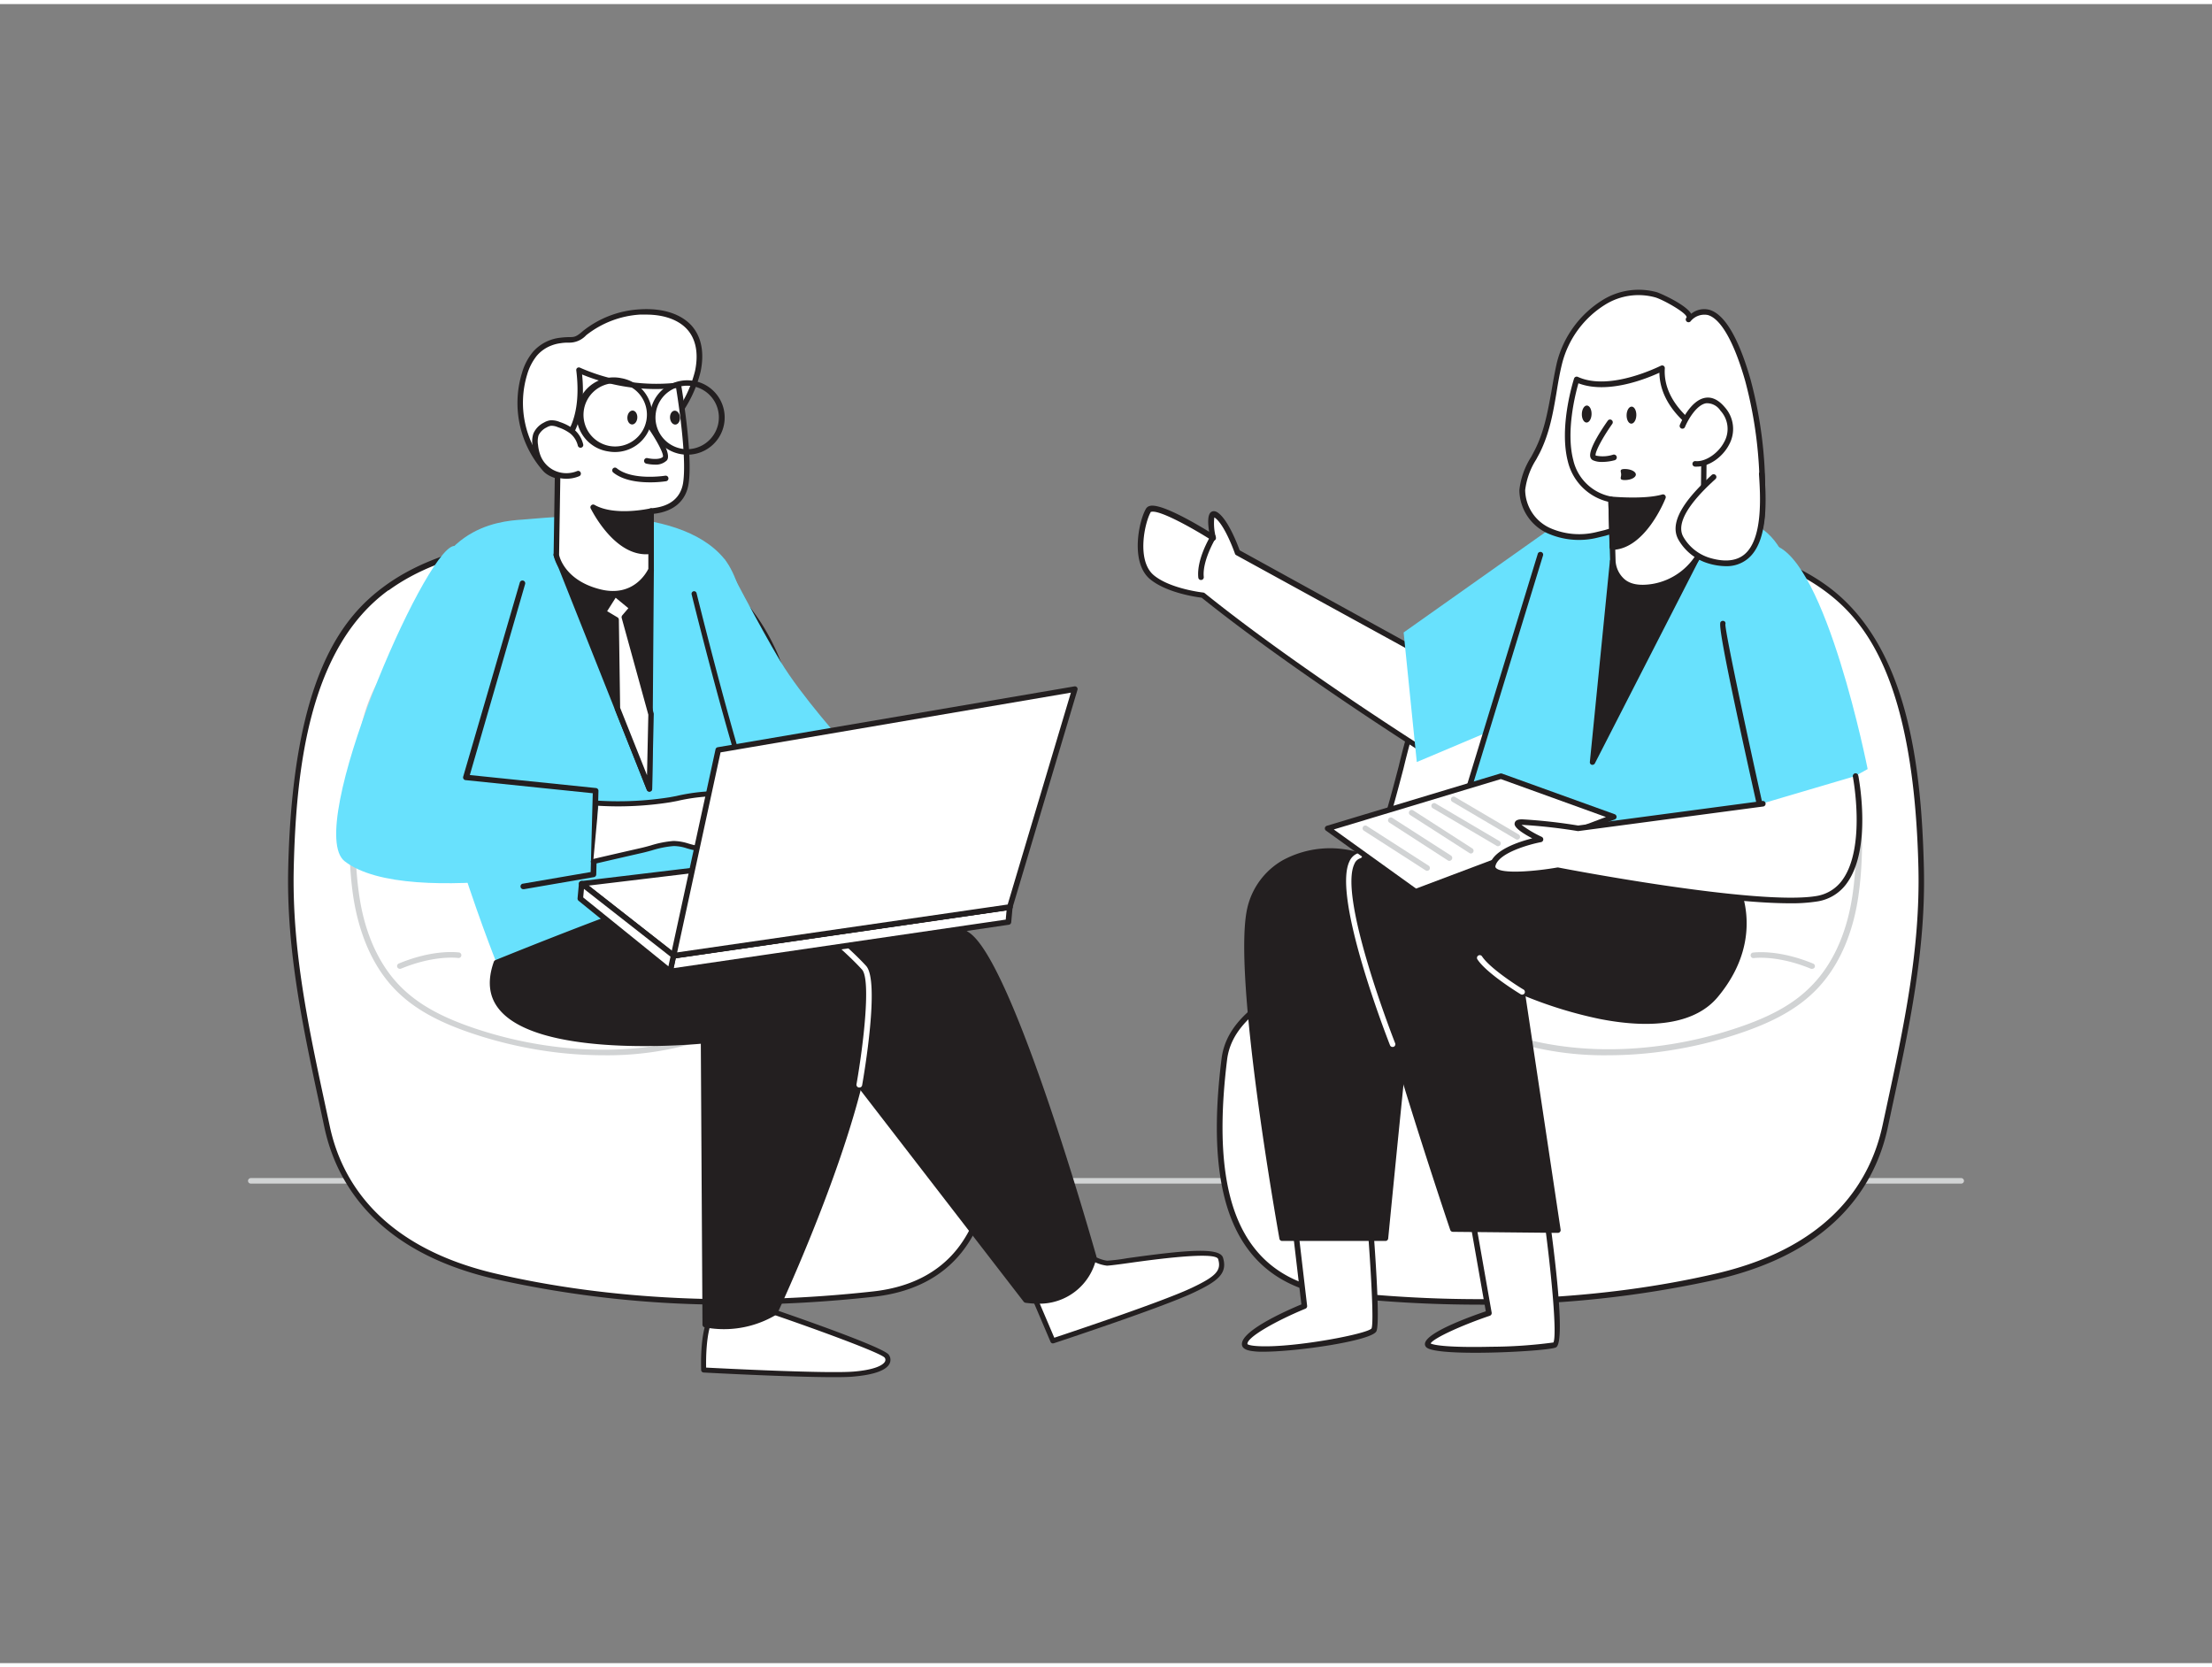 <svg xmlns="http://www.w3.org/2000/svg" viewBox="0 0 400 300" width="406" height="306" class="illustration styles_illustrationTablet__1DWOa"><rect x="0" y="0" width="400" height="300" fill="#808080" stroke="none"/><g id="_496_consulting_flatline" data-name="#496_consulting_flatline"><path d="M354.65,213.29H45.35a.5.5,0,0,1-.5-.5.51.51,0,0,1,.5-.5h309.3a.51.51,0,0,1,.5.5A.5.5,0,0,1,354.65,213.29Z" fill="#d1d3d4"></path><path d="M69.93,105.58C55,116.45,53,139.11,52.62,156.13c-.38,16,3.19,31.28,6.53,46.89,3.26,15.27,15.65,23.6,30.44,27,22,5.09,46,5.68,68.33,3.22s22.91-24.46,20.67-42.47c-.62-5-4.13-8.09-7.92-10.79a47.28,47.28,0,0,1-12.08-11.65C148,153,147.39,134.78,140.33,118.1c-5.58-13.21-18-22.41-32.41-21.95S79.86,98.36,69.93,105.58Z" fill="#fff"></path><path d="M132.56,235.18a192.42,192.42,0,0,1-43.08-4.64c-21.71-5-28.74-17.69-30.82-27.42l-.7-3.28c-3.19-14.8-6.2-28.77-5.84-43.72.83-34.47,9.8-45.33,17.52-50.95l.29.41-.29-.41c10.51-7.64,25.24-9.1,38.27-9.52,14.06-.43,27,8.28,32.88,22.25a145.74,145.74,0,0,1,6.32,20c2.7,10.25,5.5,20.84,11.9,30.16,2.83,4.12,6.4,7.57,12,11.53,3.84,2.73,7.48,6,8.12,11.13,2.06,16.49.37,27.91-5.17,34.92-3.64,4.61-9,7.34-15.94,8.11A233.48,233.48,0,0,1,132.56,235.18ZM70.23,106c-14.34,10.43-16.68,32.29-17.11,50.16-.35,14.83,2.64,28.75,5.81,43.49l.71,3.28c2,9.45,8.87,21.73,30.07,26.65,20.52,4.76,44.09,5.87,68.15,3.21,6.66-.73,11.8-3.34,15.27-7.73,5.36-6.79,7-18,5-34.18-.6-4.77-4.06-7.84-7.71-10.44-5.65-4-9.3-7.55-12.2-11.77-6.5-9.46-9.31-20.15-12-30.48a146.57,146.57,0,0,0-6.28-19.88c-5.74-13.59-18.28-22.11-31.93-21.64-12.87.42-27.42,1.85-37.71,9.33Z" fill="#231f20"></path><path d="M109.13,190.08a72.19,72.19,0,0,1-8-.45,76.52,76.52,0,0,1-15-3.25c-6.64-2.15-11.1-4.61-14.45-7.95-5.09-5.09-7-12-7.77-16.83-1.7-11.24,0-23.66,1.23-30.06a30.57,30.57,0,0,1,14.94-21.06c5.38-3.13,11.8-5.15,19.61-6.17,8.2-1.07,14.1-.19,18.57,2.76,7.3,4.82,9.38,14.09,10.88,23.17l2.55,15.41c.62,3.83,1.48,9.07,4.49,11.54a19.1,19.1,0,0,0,3.41,2.06c2.11,1.06,4.28,2.17,5.51,4.58,1.51,3,2.15,8,.6,11.29-1.72,3.62-5.23,6-7.71,7.47A56.28,56.28,0,0,1,109.13,190.08ZM106,104.87a48.33,48.33,0,0,0-6.08.43c-7.68,1-14,3-19.23,6a29.53,29.53,0,0,0-14.46,20.38C65,138.06,63.3,150.35,65,161.45c.71,4.72,2.59,11.37,7.49,16.27,3.23,3.23,7.56,5.61,14,7.71a74.32,74.32,0,0,0,14.75,3.2h0c13.55,1.53,26.1-.86,36.29-6.9,2.37-1.41,5.71-3.67,7.31-7,1.42-3,.82-7.64-.58-10.41-1.08-2.12-3-3.1-5.07-4.14a19.84,19.84,0,0,1-3.59-2.17c-3.31-2.71-4.2-8.18-4.85-12.16l-2.55-15.41c-1.46-8.86-3.48-17.9-10.44-22.49C114.71,105.87,110.87,104.87,106,104.87Z" fill="#d1d3d4"></path><path d="M72.31,174.45a.51.51,0,0,1-.47-.31.5.5,0,0,1,.28-.65c6.42-2.66,10.7-2,10.88-2a.5.5,0,1,1-.15,1s-4.21-.6-10.35,1.94A.43.43,0,0,1,72.31,174.45Z" fill="#d1d3d4"></path><path d="M330.07,105.58c14.95,10.87,16.9,33.53,17.31,50.55.38,16-3.19,31.28-6.53,46.89-3.26,15.27-15.65,23.6-30.44,27-22,5.09-46,5.68-68.33,3.22s-22.91-24.46-20.67-42.47c.62-5,4.13-8.09,7.92-10.79a47.28,47.28,0,0,0,12.08-11.65C252,153,252.61,134.78,259.67,118.1c5.58-13.21,18-22.41,32.41-21.95S320.14,98.36,330.07,105.58Z" fill="#fff"></path><path d="M267.44,235.18A233.48,233.48,0,0,1,242,233.77c-6.94-.77-12.3-3.5-15.94-8.11-5.54-7-7.23-18.43-5.17-34.92.64-5.16,4.28-8.4,8.12-11.13,5.55-4,9.12-7.41,12-11.53,6.4-9.32,9.2-19.91,11.9-30.16a145.74,145.74,0,0,1,6.32-20c5.91-14,18.85-22.67,32.88-22.25,13,.42,27.76,1.88,38.27,9.52,14.7,10.69,17.08,32.84,17.52,51,.36,14.95-2.65,28.92-5.84,43.72l-.7,3.28c-2.08,9.73-9.11,22.38-30.82,27.42A192.42,192.42,0,0,1,267.44,235.18ZM291,96.63c-13.25,0-25.31,8.41-30.91,21.66a146.57,146.57,0,0,0-6.28,19.88c-2.72,10.33-5.53,21-12,30.48-2.9,4.22-6.55,7.74-12.2,11.77-3.65,2.6-7.11,5.67-7.71,10.44-2,16.21-.4,27.39,5,34.18,3.47,4.39,8.61,7,15.27,7.73,24.06,2.66,47.63,1.55,68.15-3.21,21.2-4.92,28-17.2,30.07-26.65l.71-3.28c3.17-14.74,6.16-28.66,5.81-43.49-.82-34-9.57-44.68-17.11-50.16h0c-10.29-7.48-24.84-8.91-37.71-9.33Z" fill="#231f20"></path><path d="M290.87,190.08a56.28,56.28,0,0,1-28.94-7.49c-2.48-1.47-6-3.85-7.71-7.47-1.55-3.28-.91-8.31.6-11.29,1.23-2.41,3.4-3.52,5.51-4.58a19.1,19.1,0,0,0,3.41-2.06c3-2.47,3.87-7.71,4.49-11.54l2.55-15.41c1.5-9.08,3.58-18.35,10.88-23.17,4.47-2.95,10.37-3.83,18.57-2.76,7.81,1,14.23,3,19.61,6.17a30.57,30.57,0,0,1,14.94,21.06c1.19,6.4,2.93,18.82,1.23,30.06-.73,4.87-2.68,11.74-7.77,16.83-3.35,3.34-7.81,5.8-14.45,7.95a76.52,76.52,0,0,1-15,3.25h0A72.19,72.19,0,0,1,290.87,190.08ZM294,104.87c-4.89,0-8.73,1-11.81,3-7,4.59-9,13.63-10.44,22.49l-2.55,15.41c-.65,4-1.54,9.45-4.85,12.16a19.84,19.84,0,0,1-3.59,2.17c-2,1-4,2-5.07,4.14-1.4,2.77-2,7.41-.58,10.41,1.6,3.37,4.94,5.63,7.31,7,10.19,6,22.73,8.43,36.29,6.9h0a74.32,74.32,0,0,0,14.75-3.2c6.49-2.1,10.82-4.48,14-7.71,4.9-4.9,6.78-11.55,7.49-16.27,1.68-11.1,0-23.39-1.23-29.72a29.53,29.53,0,0,0-14.46-20.38c-5.26-3.06-11.55-5-19.23-6A48.2,48.2,0,0,0,294,104.87Z" fill="#d1d3d4"></path><path d="M327.69,174.45a.43.43,0,0,1-.19,0c-6.14-2.54-10.3-1.94-10.35-1.94a.5.5,0,1,1-.15-1c.18,0,4.46-.65,10.88,2a.5.5,0,0,1,.28.65A.51.51,0,0,1,327.69,174.45Z" fill="#d1d3d4"></path><path d="M254.79,116.12l-31-17S222,94,220.08,92.43s-.73,4-.73,4-10.6-6.77-11.69-4.94-2.9,9.29.72,12.18c3.19,2.53,9.13,3.17,9.13,3.17,16.56,13.35,39.93,28.1,39.93,28.1" fill="#fff"></path><path d="M257.44,135.42a.5.5,0,0,1-.26-.08c-.24-.15-23.49-14.85-39.88-28-1-.12-6.21-.86-9.23-3.26-3.79-3-2.11-10.72-.84-12.83a1.1,1.1,0,0,1,.73-.51c2-.48,8.19,3.15,10.69,4.68-.23-1.45-.33-3.15.4-3.6.27-.16.71-.25,1.34.26,1.83,1.47,3.43,5.74,3.78,6.69l30.86,17a.5.5,0,0,1-.48.88l-31-17a.44.44,0,0,1-.23-.27s-1.73-5-3.53-6.42l-.2-.14a9.69,9.69,0,0,0,.28,3.62.49.49,0,0,1-.2.52.52.52,0,0,1-.56,0c-3.41-2.18-9.4-5.51-10.89-5.15-.06,0-.1,0-.1,0-1.12,1.86-2.68,8.92.6,11.53,3,2.42,8.81,3.07,8.87,3.07a.54.54,0,0,1,.26.11c16.35,13.18,39.66,27.92,39.89,28.06a.51.51,0,0,1,.16.69A.52.52,0,0,1,257.44,135.42Z" fill="#231f20"></path><path d="M247.11,212.41s2.25,25.68,1.33,27.34-22.95,5-23.35,2.65,10.78-7,10.78-7l-2.46-21" fill="#fff"></path><path d="M228.41,243.69a12.52,12.52,0,0,1-2.16-.14c-.65-.11-1.53-.34-1.66-1.06-.41-2.45,7.7-6.09,10.74-7.36l-2.42-20.62a.5.5,0,0,1,1-.12l2.46,21a.5.5,0,0,1-.31.52c-5.2,2.14-10.69,5.2-10.48,6.41,0,0,.29.32,2.43.38,6.42.21,19.17-2.22,20-3.21.6-1.26-.54-17.25-1.4-27a.5.5,0,0,1,1-.09c.38,4.31,2.22,25.92,1.27,27.62S234.58,243.69,228.41,243.69Z" fill="#231f20"></path><path d="M279.69,219.15s3.09,22.69,1.49,23.34-23.35,1.68-23-.23,11.08-5.55,11.08-5.55l-3.88-22.12" fill="#fff"></path><path d="M266.78,243.88c-4.23,0-7.93-.25-8.79-.94a.79.79,0,0,1-.31-.76c.34-2,8-4.78,11-5.8l-3.82-21.71a.5.5,0,0,1,.41-.57.49.49,0,0,1,.58.4l3.89,22.12a.51.51,0,0,1-.34.57c-4.83,1.63-10.13,4-10.7,5,.6.34,3.46.77,11,.6a86.83,86.83,0,0,0,11.2-.77c.69-1.26-.33-12.52-1.74-22.83a.51.51,0,0,1,.43-.57.49.49,0,0,1,.56.43c1.44,10.53,2.81,23.21,1.19,23.87C280.4,243.35,273,243.88,266.78,243.88Z" fill="#231f20"></path><path d="M255.73,173.66c-.53,1.82-5.17,49.5-5.17,49.5H231.85s-8.61-47.88-5.78-59.7c1.94-8.14,10.78-12.12,19.78-9.48,13.39-.53,27.15-2.24,27.15-2.24Z" fill="#231f20"></path><path d="M250.56,223.66H231.85a.49.49,0,0,1-.49-.41c-.35-2-8.6-48.12-5.78-59.91a13.41,13.41,0,0,1,6.39-8.53,18,18,0,0,1,13.94-1.34c13.19-.52,26.89-2.21,27-2.22a.49.49,0,0,1,.5.25.49.49,0,0,1-.05.55l-17.2,21.83c-.5,2.39-3.86,36.28-5.13,49.33A.5.5,0,0,1,250.56,223.66Zm-18.29-1h17.84c.5-5.16,4.63-47.37,5.14-49.14a.56.56,0,0,1,.09-.17l16.52-21c-3.65.42-15,1.67-26,2.1l-.16,0a17,17,0,0,0-13.24,1.22,12.21,12.21,0,0,0-5.91,7.89C223.92,174.58,231.44,218,232.27,222.66Z" fill="#231f20"></path><path d="M313.49,158.4s5.89,9.78-3.21,20.79-35-.57-35-.57l6.47,43.08-19-.19s-19.8-58.65-17.52-64.72,18.5-8.87,18.5-8.87Z" fill="#231f20"></path><path d="M281.72,222.2h0l-19-.19a.5.5,0,0,1-.47-.34c-.81-2.4-19.84-58.89-17.52-65.06s18.21-9.06,18.89-9.18a.6.6,0,0,1,.19,0l49.78,10.48a.51.51,0,0,1,.33.24c.06.1,6,10.2-3.26,21.36-3.84,4.65-11.25,6-21.41,4a76.63,76.63,0,0,1-13.38-4.09l6.34,42.2a.49.49,0,0,1-.11.4A.52.52,0,0,1,281.72,222.2ZM263.08,221l18.06.19-6.39-42.51a.5.5,0,0,1,.7-.53c.26.12,25.69,11.3,34.44.71,4.58-5.54,5.2-10.73,4.91-14.11a16,16,0,0,0-1.64-5.91L263.7,148.43c-1.32.24-16,3-18,8.53C243.86,161.77,257.51,204.49,263.08,221Z" fill="#231f20"></path><path d="M251.82,188.58a.49.49,0,0,1-.46-.31c-.43-1.09-10.49-26.81-7.33-33.26a2.68,2.68,0,0,1,1.68-1.51.5.5,0,0,1,.62.34.51.51,0,0,1-.34.62,1.71,1.71,0,0,0-1.06,1c-3,6.06,7.25,32.19,7.36,32.45a.5.5,0,0,1-.29.65Z" fill="#fff"></path><path d="M275.25,179.12a.48.48,0,0,1-.26-.07c-.25-.15-6.15-3.75-7.82-6.3a.49.49,0,0,1,.14-.69.5.5,0,0,1,.69.14c1.55,2.37,7.45,6,7.51,6a.51.51,0,0,1,.17.69A.52.52,0,0,1,275.25,179.12Z" fill="#fff"></path><path d="M313.49,158.4s20.89-51.47,5.46-63.28-37.42-6.55-40.42,4.49-14.83,48.31-14.83,48.31S301.6,159.22,313.49,158.4Z" fill="#68e1fd"></path><polygon points="291.65 100.73 288.04 137.06 307.95 98.16 291.65 100.73" fill="#231f20"></polygon><path d="M288,137.56a.39.39,0,0,1-.15,0,.48.48,0,0,1-.35-.53l3.62-36.33a.5.5,0,0,1,.42-.45l16.29-2.56a.49.49,0,0,1,.49.2.51.51,0,0,1,0,.52l-19.92,38.9A.5.5,0,0,1,288,137.56Zm4.07-36.4-3.32,33.32,18.27-35.67Z" fill="#231f20"></path><path d="M279.9,95.18l-26.08,18.45,2.38,23.43,27.95-11.81S288.78,99.33,279.9,95.18Z" fill="#68e1fd"></path><path d="M290,95.71a13.64,13.64,0,0,1,5.83-.63c3.07.54,5.88,2,9,2.46a57.6,57.6,0,0,0,10.34,0c1-.05,0,1.3.84.72,2.82-2.06,2.68-6.14,2.67-9.2a77.64,77.64,0,0,0-2.63-21c-1-3.56-4.95-16.59-10.72-11,1.3-1.27-5-4.23-5.9-4.48-8.18-2.27-15.6,4.92-17.43,12.4-1.33,5.43-1.43,10.82-4,15.92-1.14,2.25-2.62,4.47-2.72,7a8.24,8.24,0,0,0,4.65,7.28,13.4,13.4,0,0,0,8.9.81Z" fill="#fff"></path><path d="M315.72,98.9a.6.6,0,0,1-.27-.07.69.69,0,0,1-.29-.71v-.07l-1.57.07a48.21,48.21,0,0,1-8.83-.08,27.55,27.55,0,0,1-4.88-1.3,28,28,0,0,0-4.15-1.16,12.57,12.57,0,0,0-5.34.54l-.29.07-1.19.29a14,14,0,0,1-9.23-.86,8.7,8.7,0,0,1-4.93-7.73,13.89,13.89,0,0,1,2.13-6c.22-.41.44-.82.65-1.23,1.72-3.38,2.32-6.85,3-10.52.29-1.73.6-3.51,1-5.29a18.7,18.7,0,0,1,8.31-11.36,12.4,12.4,0,0,1,9.74-1.4c.57.16,5.23,2.2,6.24,3.91a3.73,3.73,0,0,1,3.24-.73c3.5.94,6,7.37,7.49,12.6a77.5,77.5,0,0,1,2.65,21.16v.38c0,3,0,7.11-2.88,9.23A1.07,1.07,0,0,1,315.72,98.9ZM315.21,97a.94.94,0,0,1,.7.26.83.83,0,0,1,.17.26c2.14-1.9,2.12-5.34,2.11-8.13v-.37a76.78,76.78,0,0,0-2.61-20.9c-2-7-4.41-11.27-6.78-11.9a3.2,3.2,0,0,0-3.11,1.17.5.5,0,0,1-.7-.72c.18-.75-4.29-3.25-5.69-3.64a11.39,11.39,0,0,0-9,1.3,17.64,17.64,0,0,0-7.84,10.74c-.43,1.74-.73,3.51-1,5.22-.61,3.59-1.25,7.29-3,10.81-.21.41-.44.82-.66,1.24a13.24,13.24,0,0,0-2,5.54,7.67,7.67,0,0,0,4.38,6.81,13,13,0,0,0,8.57.77l1.16-.28.29-.07a13.53,13.53,0,0,1,5.75-.56,30.3,30.3,0,0,1,4.3,1.2,26.69,26.69,0,0,0,4.7,1.26,47,47,0,0,0,8.64.07l1.6-.08Z" fill="#231f20"></path><path d="M285.11,67.89s-2.73,8.39-1.1,14.66a9.26,9.26,0,0,0,7.32,7l.32,11.17s.12,5.72,7.09,4.63a12,12,0,0,0,9.21-7.2l.2-20.57s-8.07-4.34-7.6-11.73C300.55,65.86,291.25,70.7,285.11,67.89Z" fill="#fff"></path><path d="M297.07,106a6,6,0,0,1-4-1.29,5.76,5.76,0,0,1-1.91-4L290.84,90a9.87,9.87,0,0,1-7.32-7.29c-1.64-6.34,1-14.6,1.12-15a.5.5,0,0,1,.27-.3.53.53,0,0,1,.41,0c5.85,2.68,14.91-2,15-2a.52.52,0,0,1,.51,0,.5.5,0,0,1,.22.45c-.45,7,7.26,11.22,7.33,11.26a.5.5,0,0,1,.27.44l-.2,20.58a.45.45,0,0,1,0,.16,12.38,12.38,0,0,1-9.6,7.52A10.89,10.89,0,0,1,297.07,106ZM285.43,68.57c-.55,1.91-2.28,8.68-.94,13.85a8.69,8.69,0,0,0,6.9,6.64.5.5,0,0,1,.44.48l.32,11.17a4.78,4.78,0,0,0,1.56,3.24c1.13,1,2.8,1.25,5,.92a11.57,11.57,0,0,0,8.78-6.81l.19-20.18c-1.38-.81-7.5-4.77-7.61-11.22C297.74,67.73,290.72,70.59,285.43,68.57Z" fill="#231f20"></path><path d="M304.23,76.26s3.23-7.86,7.26-3.08-1.48,10.3-4.94,9.94" fill="#fff"></path><path d="M306.88,83.64l-.38,0a.5.5,0,0,1-.45-.55.5.5,0,0,1,.55-.45c1.74.18,4.08-1.35,5.17-3.42a4.86,4.86,0,0,0-.66-5.7,2.91,2.91,0,0,0-2.57-1.34c-1.82.28-3.39,3.19-3.84,4.29a.5.5,0,0,1-.93-.38c.08-.19,1.87-4.47,4.62-4.9,1.21-.19,2.38.38,3.49,1.69a5.89,5.89,0,0,1,.78,6.81C311.44,82,309,83.64,306.88,83.64Z" fill="#231f20"></path><path d="M289.64,82.79a3.74,3.74,0,0,1-1.58-.3.88.88,0,0,1-.48-.61c-.37-1.43,2.32-5.37,3.16-6.55a.49.49,0,0,1,.69-.12.5.5,0,0,1,.12.7c-1.8,2.54-3.21,5.22-3,5.73a6.1,6.1,0,0,0,3.15-.16.5.5,0,1,1,.29,1A8.6,8.6,0,0,1,289.64,82.79Z" fill="#231f20"></path><path d="M291.33,89.56s6,.58,9.39-.4c0,0-3.49,8.91-9.16,9Z" fill="#231f20"></path><path d="M291.56,98.69a.5.5,0,0,1-.5-.49l-.23-8.63a.5.5,0,0,1,.55-.51c.06,0,5.93.56,9.2-.38a.49.49,0,0,1,.51.14.5.5,0,0,1,.1.52c-.15.38-3.68,9.22-9.62,9.35Zm.28-8.59.2,7.55c4-.48,6.82-5.65,7.82-7.77A35.18,35.18,0,0,1,291.84,90.1Z" fill="#231f20"></path><ellipse cx="295.01" cy="74.33" rx="1.54" ry="0.88" transform="translate(213.2 367.35) rotate(-88.54)" fill="#231f20"></ellipse><ellipse cx="286.92" cy="74.12" rx="1.54" ry="0.88" transform="translate(205.52 359.07) rotate(-88.54)" fill="#231f20"></ellipse><path d="M318.57,85c.43,6.57,1,18.65-9.44,15.67A8.87,8.87,0,0,1,304,96.62c-2-3.58,3.38-8.76,5.93-11.09" fill="#fff"></path><path d="M312.1,101.64a11.39,11.39,0,0,1-3.11-.48,9.26,9.26,0,0,1-5.47-4.3c-2.07-3.64,2.45-8.42,6-11.7a.51.51,0,0,1,.71,0,.5.5,0,0,1,0,.71c-1.92,1.76-7.75,7.1-5.83,10.47a8.28,8.28,0,0,0,4.88,3.83c2.62.75,4.68.54,6.12-.62,3.45-2.79,2.93-10.72,2.68-14.53a.5.5,0,0,1,1-.07c.28,4.29.81,12.26-3.06,15.38A6,6,0,0,1,312.1,101.64Z" fill="#231f20"></path><path d="M295.82,85.07c0,.53-.89,1-2,1s-.66-.44-.66-1-.44-1,.66-1S295.82,84.54,295.82,85.07Z" fill="#231f20"></path><path d="M320.77,97.82s-9.23,7.71-9.27,14.23,7,37,7,37l19.23-10.72S330.23,100.46,320.77,97.82Z" fill="#68e1fd"></path><path d="M264.75,145.1l-.14,0a.5.5,0,0,1-.33-.63l13.78-45a.5.5,0,1,1,.95.29l-13.78,45A.5.5,0,0,1,264.75,145.1Z" fill="#231f20"></path><path d="M318.69,147.47a.49.49,0,0,1-.49-.39c-7.79-34.75-7.31-35.16-7-35.41a.51.51,0,0,1,.71,0,.49.49,0,0,1,.09.49c0,1.63,4.27,21.55,7.21,34.65a.5.5,0,0,1-.38.6Z" fill="#231f20"></path><polygon points="291.85 146.97 256 160.48 240.08 149.05 271.42 139.59 291.85 146.97" fill="#fff"></polygon><path d="M256,161a.53.53,0,0,1-.3-.09l-15.91-11.44a.5.5,0,0,1-.21-.49.51.51,0,0,1,.35-.39l31.34-9.45a.58.58,0,0,1,.32,0L292,146.5a.53.53,0,0,1,.33.47.5.5,0,0,1-.33.47L256.17,161A.47.47,0,0,1,256,161Zm-14.81-11.75,14.88,10.69L290.4,147l-19-6.86Z" fill="#231f20"></path><path d="M335.49,139.6s4,20.23-6.89,22.16-47-5.14-47-5.14-12.54,2.21-11.74-1,8.63-4.63,8.63-4.63-6.46-3.13-3.28-3.12a97.62,97.62,0,0,1,10.1,1.13l33.4-4.45" fill="#fff"></path><path d="M323.66,162.6c-13.68,0-39.89-5-42-5.47-1.89.33-10.16,1.64-11.9-.24a1.38,1.38,0,0,1-.32-1.34c.67-2.61,5.25-4.09,7.64-4.69-3.4-1.8-3.24-2.51-3.17-2.79.15-.65,1-.65,1.36-.65a96.75,96.75,0,0,1,10.11,1.12l33.33-4.44a.5.5,0,0,1,.13,1l-33.4,4.44a.38.38,0,0,1-.15,0,98.16,98.16,0,0,0-10-1.12h-.15a20.39,20.39,0,0,0,3.66,2.17.51.51,0,0,1-.12.95c-2.09.39-7.65,1.93-8.24,4.26a.37.37,0,0,0,.08.41c1.08,1.17,7.37.57,11.08-.08h.19c.36.07,36.13,7,46.77,5.14a7.12,7.12,0,0,0,4.73-3.07c4.08-5.93,1.86-18,1.76-18.5a.52.52,0,0,1,.11-.42.49.49,0,0,1,.51-.17.48.48,0,0,1,.36.39l-.49.1.5-.09c.25,1.32,2.32,13.1-1.93,19.26a8.05,8.05,0,0,1-5.38,3.48A29.61,29.61,0,0,1,323.66,162.6Z" fill="#231f20"></path><path d="M196.4,225.84a6.82,6.82,0,0,0,3.79,1.84c1.67,0,19.78-3.34,20.53-.86s-.73,3.72-5.06,5.76c-5.8,2.73-25.27,9.14-25.27,9.14l-4.26-10Z" fill="#fff"></path><path d="M190.39,242.18a.44.44,0,0,1-.42-.28l-4.26-10a.45.45,0,0,1,.19-.57l10.27-5.88a.46.46,0,0,1,.57.09,6.35,6.35,0,0,0,3.46,1.69,33.24,33.24,0,0,0,3.64-.45c10.79-1.51,16.74-2,17.32-.09.86,2.85-.94,4.25-5.31,6.31-5.75,2.72-25.12,9.1-25.32,9.17Zm-3.68-10.27,3.94,9.25c2.8-.93,19.56-6.52,24.81-9,4.45-2.1,5.44-3.17,4.82-5.22-.45-1.49-12.39.18-16.31.73-2.2.31-3.37.44-3.79.46a7.12,7.12,0,0,1-3.85-1.74Z" fill="#231f20"></path><path d="M140.11,236.57s19.41,6.67,20.24,7.94-.64,2.76-5.81,3.22-27.29-.74-27.29-.74-.28-6,1.11-9S140.11,236.57,140.11,236.57Z" fill="#fff"></path><path d="M150.85,248.29c-7.92,0-22.87-.8-23.62-.84a.47.47,0,0,1-.44-.44c0-.25-.26-6.14,1.15-9.24,1.49-3.27,11.14-1.82,12.24-1.65l.07,0c4.59,1.58,19.63,6.82,20.48,8.13a1.56,1.56,0,0,1,.14,1.58c-.59,1.21-2.77,2-6.29,2.33C153.73,248.26,152.43,248.29,150.85,248.29Zm-23.16-1.73c3.08.16,22.13,1.13,26.81.71,4.52-.4,5.39-1.49,5.54-1.82a.64.64,0,0,0-.07-.69c-.77-.9-12.64-5.22-20-7.74-3.88-.62-10.33-.85-11.23,1.13C127.66,240.6,127.66,245.17,127.69,246.56Z" fill="#231f20"></path><path d="M89.77,173.34s-15.84-39.59-14.18-59.12S90,93.5,94.47,93.22s27.94-3.41,36.51,7.1,6.37,61.13,6.37,61.13Z" fill="#68e1fd"></path><polygon points="117.73 102.24 117.44 141.91 100.6 99.58 117.73 102.24" fill="#231f20"></polygon><path d="M117.44,142.41a.51.51,0,0,1-.47-.31L100.13,99.76a.53.53,0,0,1,.08-.5.49.49,0,0,1,.47-.18l17.13,2.67a.5.5,0,0,1,.43.49l-.3,39.68a.5.5,0,0,1-.41.48Zm-16-42.21L117,139.35l.27-36.68Z" fill="#231f20"></path><path d="M138.32,151.42s19.36,5.18,36.67,16.94c7.94,5.39,22.77,58.27,22.77,58.27s-1.66,9.16-12.24,7.73l-46.24-59.91S129.36,151.19,138.32,151.42Z" fill="#231f20"></path><path d="M187.68,235a16.14,16.14,0,0,1-2.23-.16.53.53,0,0,1-.33-.19l-46.23-59.91a.41.41,0,0,1-.07-.11c-.29-.69-7.23-17.09-3.78-22.17a3.6,3.6,0,0,1,3.29-1.55l.12,0c.19.05,19.64,5.34,36.82,17,8,5.44,22.36,56.39,23,58.56a.55.55,0,0,1,0,.22A10.51,10.51,0,0,1,187.68,235Zm-1.89-1.12c9.29,1.15,11.23-6.2,11.45-7.24-.78-2.77-15-52.77-22.53-57.88-16.58-11.26-35.28-16.53-36.46-16.85h-.06a2.59,2.59,0,0,0-2.32,1.11c-3.05,4.5,3.39,20.08,3.85,21.16Z" fill="#231f20"></path><path d="M89.77,173.34s36.68-14.92,46.08-16.3c0,0,13.45,5,20.36,17.74s-16.1,61.79-16.1,61.79a18.16,18.16,0,0,1-12.58,2.22l-.3-51.34S82.92,191.84,89.77,173.34Z" fill="#231f20"></path><path d="M130.88,239.61a18.43,18.43,0,0,1-3.45-.33.5.5,0,0,1-.4-.49l-.3-50.79c-4.22.37-29.95,2.23-36.6-6.39-1.78-2.29-2-5.13-.83-8.44a.5.5,0,0,1,.28-.29c1.5-.61,36.84-15,46.2-16.34a.54.54,0,0,1,.25,0c.13.05,13.7,5.23,20.62,18s-15.15,60.23-16.09,62.24a.46.46,0,0,1-.18.21A18.36,18.36,0,0,1,130.88,239.61ZM128,238.37a17.88,17.88,0,0,0,11.69-2.14c1.31-2.84,22.6-49.18,16.05-61.21-6.4-11.78-18.64-16.94-20-17.47-9.07,1.42-42.66,15-45.62,16.17-1,2.88-.76,5.32.75,7.28,6.76,8.76,36,6,36.26,6a.51.51,0,0,1,.38.12.5.5,0,0,1,.17.37Z" fill="#231f20"></path><path d="M155.38,195.91h-.09a.51.51,0,0,1-.41-.58c1.29-7.34,2.62-18.92,1-20.74-5.33-5.88-18.57-15.68-18.7-15.78a.5.5,0,0,1-.11-.69.51.51,0,0,1,.7-.11c.13.1,13.45,10,18.85,15.91,2.51,2.76-.38,19.67-.72,21.59A.49.49,0,0,1,155.38,195.91Z" fill="#fff"></path><path d="M131,100.32s6.35,12.2,10.09,18.47,11.86,15.26,11.86,15.26,28.76,10.23,28.95,10.78-2.73,10.22-2.73,10.22S149,152.88,144,150.52s-15.12-14-15.12-14Z" fill="#68e1fd"></path><polygon points="111.21 106.62 109.09 109.96 111.41 111.34 111.64 127.34 117.44 141.91 117.73 128.43 112.9 110.88 114.34 109.19 111.21 106.62" fill="#fff"></polygon><path d="M117.44,142.41a.51.51,0,0,1-.47-.31l-5.79-14.57a1.16,1.16,0,0,1,0-.18l-.22-15.73-2.09-1.23a.54.54,0,0,1-.23-.32.47.47,0,0,1,.07-.38l2.12-3.34a.51.51,0,0,1,.34-.23.52.52,0,0,1,.4.11l3.13,2.57a.5.5,0,0,1,.06.71L113.46,111l4.76,17.3a.77.77,0,0,1,0,.15l-.3,13.47a.5.5,0,0,1-.41.48Zm-5.3-15.16L117,139.44l.24-10.94L112.42,111a.54.54,0,0,1,.1-.46l1.11-1.3-2.3-1.89-1.54,2.43,1.88,1.12a.49.49,0,0,1,.24.42Z" fill="#231f20"></path><path d="M99.55,61.27a7.83,7.83,0,0,1,1.79-.45c2.44-.28,2.48.25,4.36-1.33a17.9,17.9,0,0,1,10-3.8c7-.46,12.09,3.05,10.49,10.73a22.52,22.52,0,0,1-4.1,8.36c-4,5.48-9.53,10.44-16.27,11-2,.15-5.75,0-7.2-1.63A18.15,18.15,0,0,1,94.9,66.76a10.15,10.15,0,0,1,1.81-3.5A7.09,7.09,0,0,1,99.55,61.27Z" fill="#fff"></path><path d="M104.59,86.27c-1.78,0-4.93-.24-6.37-1.84a18.58,18.58,0,0,1-3.8-17.83,10.5,10.5,0,0,1,1.91-3.66,7.68,7.68,0,0,1,5-2.61,14.92,14.92,0,0,1,1.52-.11c1,0,1.31,0,2.57-1.11a18.07,18.07,0,0,1,10.26-3.91c4.13-.27,7.48.81,9.43,3,1.74,2,2.29,4.86,1.58,8.27a22.42,22.42,0,0,1-4.18,8.55c-3.45,4.78-9.13,10.6-16.64,11.16C105.68,86.24,105.22,86.27,104.59,86.27Zm12.28-30.12c-.38,0-.77,0-1.17,0A17.4,17.4,0,0,0,106,59.88a4.14,4.14,0,0,1-3.17,1.34c-.37,0-.83,0-1.45.1a6.93,6.93,0,0,0-1.67.42h0a6.53,6.53,0,0,0-2.63,1.84,9.72,9.72,0,0,0-1.73,3.33A17.58,17.58,0,0,0,99,83.77c1.14,1.27,4.32,1.66,6.79,1.46,7.12-.53,12.58-6.14,15.9-10.74a21.51,21.51,0,0,0,4-8.17c.64-3.1.17-5.66-1.36-7.42S120.14,56.15,116.87,56.15ZM99.55,61.27h0Z" fill="#231f20"></path><path d="M117.74,91.68v10.56s-2.48,5.81-9.39,4.06-7.75-6.73-7.75-6.73L100.91,80s5.17-2.68,3.79-13.85a34.4,34.4,0,0,0,18,2.72s2.12,12.21,1.38,17.59C123.33,91.7,117.83,91.61,117.74,91.68Z" fill="#fff"></path><path d="M110.84,107.13a10.62,10.62,0,0,1-2.61-.35c-7.14-1.82-8.09-6.91-8.12-7.12l.3-19.64a.52.52,0,0,1,.27-.44s4.84-2.71,3.53-13.34a.47.47,0,0,1,.21-.47.49.49,0,0,1,.51,0,34.17,34.17,0,0,0,17.69,2.67.51.51,0,0,1,.55.41c.08.5,2.12,12.35,1.37,17.75-.43,3.19-2.67,5.16-6.3,5.57v10.11a.58.58,0,0,1,0,.19A8.27,8.27,0,0,1,110.84,107.13Zm-9.43-26.82-.31,19.27c0,.1.89,4.58,7.38,6.23,6,1.54,8.42-3,8.76-3.68V91.68a.5.5,0,0,1,.18-.39.76.76,0,0,1,.46-.13c3.33-.3,5.29-1.94,5.67-4.74.64-4.65-.92-14.7-1.29-17a35.18,35.18,0,0,1-17-2.44C106.21,76.37,102.47,79.59,101.41,80.31Zm16.33,21.93h0Z" fill="#231f20"></path><path d="M105,79.74a4.51,4.51,0,0,0-1.51-2.44,8,8,0,0,0-2.41-1.25,3.39,3.39,0,0,0-1.46-.28,2.73,2.73,0,0,0-1,.35,3.47,3.47,0,0,0-1.69,1.73,4.13,4.13,0,0,0-.12,2,8.45,8.45,0,0,0,.51,2.11,5.48,5.48,0,0,0,7.23,3" fill="#fff"></path><path d="M102.38,85.83a6,6,0,0,1-5.53-3.7,8.27,8.27,0,0,1-.54-2.24,4.58,4.58,0,0,1,.14-2.22,4,4,0,0,1,1.92-2,3.1,3.1,0,0,1,1.17-.41,3.85,3.85,0,0,1,1.69.31,8.6,8.6,0,0,1,2.56,1.33,5.05,5.05,0,0,1,1.67,2.71.49.49,0,0,1-.37.6.5.5,0,0,1-.6-.37,4.07,4.07,0,0,0-1.34-2.17,7.63,7.63,0,0,0-2.27-1.16,2.87,2.87,0,0,0-1.23-.26,2.22,2.22,0,0,0-.8.3A3.1,3.1,0,0,0,97.38,78a3.9,3.9,0,0,0-.08,1.74,7.25,7.25,0,0,0,.48,2,5,5,0,0,0,2.72,2.71,5.13,5.13,0,0,0,3.85,0,.48.48,0,0,1,.65.26.5.5,0,0,1-.26.66A6,6,0,0,1,102.38,85.83Z" fill="#231f20"></path><path d="M117.33,75.92s3.76,5.34,2.92,6.3-3.27.39-3.27.39" fill="#fff"></path><path d="M118.46,83.28a7.67,7.67,0,0,1-1.59-.18.5.5,0,1,1,.22-1c.83.19,2.32.29,2.78-.24.21-.49-1.17-3.15-3-5.68a.5.5,0,0,1,.82-.57c1.49,2.11,3.84,5.81,2.89,6.91A2.87,2.87,0,0,1,118.46,83.28Z" fill="#231f20"></path><ellipse cx="114.34" cy="74.75" rx="1.26" ry="0.9" transform="translate(32.7 184.28) rotate(-86.47)" fill="#231f20"></ellipse><ellipse cx="122.06" cy="74.78" rx="0.9" ry="1.26" transform="translate(-4.94 8.74) rotate(-4.02)" fill="#231f20"></ellipse><path d="M117.51,86.48c-2.08,0-4.81-.32-6.61-1.77a.51.51,0,0,1-.08-.71.49.49,0,0,1,.7-.07c2.85,2.29,8.71,1.36,8.77,1.35a.5.5,0,0,1,.16,1A19.56,19.56,0,0,1,117.51,86.48Z" fill="#231f20"></path><path d="M124.28,81.48a6.73,6.73,0,0,1-6.65-7.89h0a6.74,6.74,0,0,1,7.79-5.46,6.72,6.72,0,0,1-1.14,13.35Zm-5.66-7.71a5.72,5.72,0,0,0,8.93,5.67,5.74,5.74,0,0,0,1.4-8,5.73,5.73,0,0,0-10.33,2.31Z" fill="#231f20"></path><path d="M111.22,81a6.6,6.6,0,0,1-1.17-.1,6.73,6.73,0,1,1,2.32-13.25,6.73,6.73,0,0,1,2.71,12.13A6.74,6.74,0,0,1,111.22,81Zm0-12.45a5.73,5.73,0,0,0-4.68,9,5.72,5.72,0,0,0,8,1.39,5.74,5.74,0,0,0,1.4-8,5.66,5.66,0,0,0-4.7-2.43Z" fill="#231f20"></path><path d="M117.74,91.68S111.17,93.2,107.3,91c0,0,4.28,8.85,10.44,7.93Z" fill="#231f20"></path><path d="M116.82,99.49c-5.9,0-9.8-7.93-10-8.28a.47.47,0,0,1,.11-.58.48.48,0,0,1,.58-.07c3.66,2.09,10,.65,10.08.64a.5.5,0,0,1,.62.48v7.24a.5.5,0,0,1-.43.49A6.71,6.71,0,0,1,116.82,99.49Zm-8.35-7.43c1.38,2.26,4.65,6.71,8.77,6.41V92.3C115.71,92.58,111.68,93.15,108.47,92.06Z" fill="#231f20"></path><path d="M82,98c-5.37,1-27.12,51.24-19.67,57,11.62,9,52.05-.1,52.05-.1l-3.29-15.6s-26,.73-26.37-4.61,15.12-30,13.09-33.74S82,98,82,98Z" fill="#68e1fd"></path><path d="M94.67,160.05a.5.5,0,0,1-.09-1l12.23-2.1.38-14.25-23-2.37a.47.47,0,0,1-.36-.21.49.49,0,0,1-.07-.42L94,104.59a.5.5,0,0,1,.62-.34.51.51,0,0,1,.34.62l-10,34.54,22.81,2.35a.5.5,0,0,1,.45.51l-.4,15.12a.5.5,0,0,1-.42.48l-12.63,2.18Z" fill="#231f20"></path><path d="M108.25,144.51a59.58,59.58,0,0,0,12.94-.63,39.37,39.37,0,0,1,9.65-1.11,36.38,36.38,0,0,1,12.46,2.85.92.92,0,0,1,.42.28c.38.53-.53,1-1.18,1.07a17.15,17.15,0,0,1-5.09-.65,48.84,48.84,0,0,1,11.5,6.12c.41.29.85.74.65,1.2s-1,.37-1.55.13l-9.3-4.25a23.39,23.39,0,0,1,6.61,4c.28.25.58.57.5.94-.13.62-1.06.5-1.64.22a54.93,54.93,0,0,1-8.07-4.93l5.74,4.39c.07.47-.42.87-.9.89a2.61,2.61,0,0,1-1.32-.47l-6.4-3.7,4,2.8c.63.44,1.34,1.15,1,1.85s-1.59.57-2.42.2a48.44,48.44,0,0,0-10.27-3.16,16.42,16.42,0,0,0-3.81-.77,33,33,0,0,0-5.83,1.27c-2.89.65-5.78,1.32-8.67,2" fill="#fff"></path><path d="M137.29,156.53a4.38,4.38,0,0,1-1.6-.39A47.72,47.72,0,0,0,125.52,153c-.44-.08-.87-.21-1.3-.33a7.58,7.58,0,0,0-2.4-.42,18,18,0,0,0-3.93.78c-.62.17-1.23.34-1.82.47-2.89.66-5.78,1.32-8.67,2a.47.47,0,0,1-.55-.34.45.45,0,0,1,.34-.55c2.89-.68,5.79-1.34,8.68-2,.57-.13,1.17-.29,1.78-.46a18.62,18.62,0,0,1,4.14-.82,9.41,9.41,0,0,1,2.68.46c.41.12.81.24,1.23.32a48.47,48.47,0,0,1,10.37,3.19,2.38,2.38,0,0,0,1.57.26.38.38,0,0,0,.24-.22c.21-.48-.62-1.11-.88-1.3l-4-2.79a.47.47,0,0,1-.13-.63.46.46,0,0,1,.62-.14l6.4,3.7a2.05,2.05,0,0,0,1.08.4.57.57,0,0,0,.4-.2s0,0,0,0l-5.53-4.23a.46.46,0,1,1,.55-.73,54.09,54.09,0,0,0,8,4.89,1.32,1.32,0,0,0,.94.14c.06-.1,0-.24-.31-.54a22.91,22.91,0,0,0-4.4-3l-2.1-1a.46.46,0,0,1,.36-.84c.73.29,1.44.62,2.14,1l7.18,3.29a1.41,1.41,0,0,0,.88.15c.12-.18-.09-.46-.43-.7a48.36,48.36,0,0,0-11.4-6.06.45.45,0,0,1-.27-.57.46.46,0,0,1,.56-.3,16.23,16.23,0,0,0,4.94.63,1.12,1.12,0,0,0,.83-.37l-.23-.1a35.76,35.76,0,0,0-12.3-2.82,34.37,34.37,0,0,0-8.37.89l-1.18.22a60.57,60.57,0,0,1-13,.64.46.46,0,0,1-.44-.48.44.44,0,0,1,.47-.44,59.85,59.85,0,0,0,12.83-.62l1.18-.22a34.8,34.8,0,0,1,8.58-.9,36.86,36.86,0,0,1,12.62,2.89,1.32,1.32,0,0,1,.61.43.88.88,0,0,1,.08.92,2,2,0,0,1-1.62.87c-.44,0-.88,0-1.31,0a49.36,49.36,0,0,1,8,4.66c.76.54,1.05,1.18.8,1.75a1,1,0,0,1-.58.55,2.25,2.25,0,0,1-1.58-.18l-2.23-1,0,0a1.53,1.53,0,0,1,.65,1.37,1,1,0,0,1-.54.69,2.14,2.14,0,0,1-1.75-.16c-.56-.27-1.11-.56-1.67-.86a1.11,1.11,0,0,1-.27.74,1.49,1.49,0,0,1-1.07.52,2.94,2.94,0,0,1-1.57-.52l-.77-.45a1.36,1.36,0,0,1,0,1.18,1.29,1.29,0,0,1-.74.71A1.91,1.91,0,0,1,137.29,156.53Z" fill="#231f20"></path><path d="M125.52,106.63s4.76,19.41,9,33.22" fill="#fff"></path><path d="M134.56,140.3a.45.45,0,0,1-.43-.32c-4.24-13.65-9-33-9.06-33.24a.46.46,0,0,1,.34-.56.46.46,0,0,1,.55.34c.05.19,4.81,19.56,9,33.19a.46.46,0,0,1-.3.57A.34.34,0,0,1,134.56,140.3Z" fill="#231f20"></path><polygon points="182.61 163.27 182.36 165.99 121.19 174.93 121.8 172.08 182.61 163.27" fill="#fff"></polygon><path d="M121.19,175.43a.52.52,0,0,1-.37-.16.48.48,0,0,1-.12-.44l.61-2.86a.53.53,0,0,1,.42-.39l60.81-8.8a.51.51,0,0,1,.41.13.53.53,0,0,1,.16.41l-.25,2.71a.5.5,0,0,1-.42.45l-61.18,9Zm1-2.91-.39,1.81,60.07-8.78.15-1.69Z" fill="#231f20"></path><path d="M182.61,163.27s-13.93-11.94-14.39-11.83-63,7.61-63,7.61l16.61,13Z" fill="#fff"></path><path d="M121.8,172.58a.46.46,0,0,1-.3-.11l-16.62-13a.5.5,0,0,1,.25-.89c.62-.07,62-7.43,63-7.6.28-.06.69-.17,14.81,11.94a.51.51,0,0,1,.16.52.52.52,0,0,1-.41.36l-60.8,8.8ZM106.45,159.4l15.49,12.15,59.51-8.61c-5-4.25-12.22-10.35-13.3-11C164.89,152.4,118.77,157.92,106.45,159.4Z" fill="#231f20"></path><polygon points="121.19 174.93 104.94 161.76 105.19 159.05 121.8 172.08 121.19 174.93" fill="#fff"></polygon><path d="M121.19,175.43a.52.52,0,0,1-.32-.11l-16.24-13.17a.52.52,0,0,1-.19-.43l.25-2.72a.51.51,0,0,1,.81-.35l16.61,13a.51.51,0,0,1,.18.5l-.61,2.86a.5.5,0,0,1-.33.36A.45.45,0,0,1,121.19,175.43Zm-15.73-13.89L120.87,174l.38-1.75L105.6,160Z" fill="#231f20"></path><polygon points="182.61 163.27 194.36 123.88 129.88 134.87 121.8 172.08 182.61 163.27" fill="#fff"></polygon><path d="M121.8,172.58a.5.5,0,0,1-.36-.16.53.53,0,0,1-.13-.45l8.08-37.2a.49.49,0,0,1,.4-.39l64.49-11a.49.49,0,0,1,.56.63l-11.75,39.4a.53.53,0,0,1-.41.35l-60.8,8.8Zm8.5-37.27-7.85,36.17,59.77-8.66,11.43-38.31Zm52.31,28h0Z" fill="#231f20"></path><path d="M217.18,104.14a.49.49,0,0,1-.49-.44c-.34-3.31,2.13-7.38,2.24-7.55a.5.5,0,0,1,.69-.17.51.51,0,0,1,.16.69s-2.4,4-2.1,6.92a.5.5,0,0,1-.45.55Z" fill="#231f20"></path><path d="M258.07,156.73a.53.53,0,0,1-.27-.08l-11.17-7.18a.5.5,0,0,1,.54-.85l11.17,7.18a.51.51,0,0,1,.15.7A.53.53,0,0,1,258.07,156.73Z" fill="#d1d3d4"></path><path d="M262.11,154.93a.5.5,0,0,1-.27-.07L251.23,148a.5.5,0,1,1,.55-.84l10.6,6.81a.51.51,0,0,1,.15.7A.52.52,0,0,1,262.11,154.93Z" fill="#d1d3d4"></path><path d="M266,153.6a.56.56,0,0,1-.27-.08L255,146.64a.5.5,0,1,1,.55-.84l10.69,6.88a.5.5,0,0,1,.15.69A.48.48,0,0,1,266,153.6Z" fill="#d1d3d4"></path><path d="M270.89,152.28a.45.45,0,0,1-.25-.07l-11.51-6.78a.5.5,0,1,1,.5-.86l11.51,6.78a.5.5,0,0,1-.25.93Z" fill="#d1d3d4"></path><path d="M274.38,151.09a.48.48,0,0,1-.26-.07l-11.51-6.78a.51.51,0,0,1-.17-.69.48.48,0,0,1,.68-.17l11.51,6.78a.5.5,0,0,1-.25.93Z" fill="#d1d3d4"></path></g></svg>